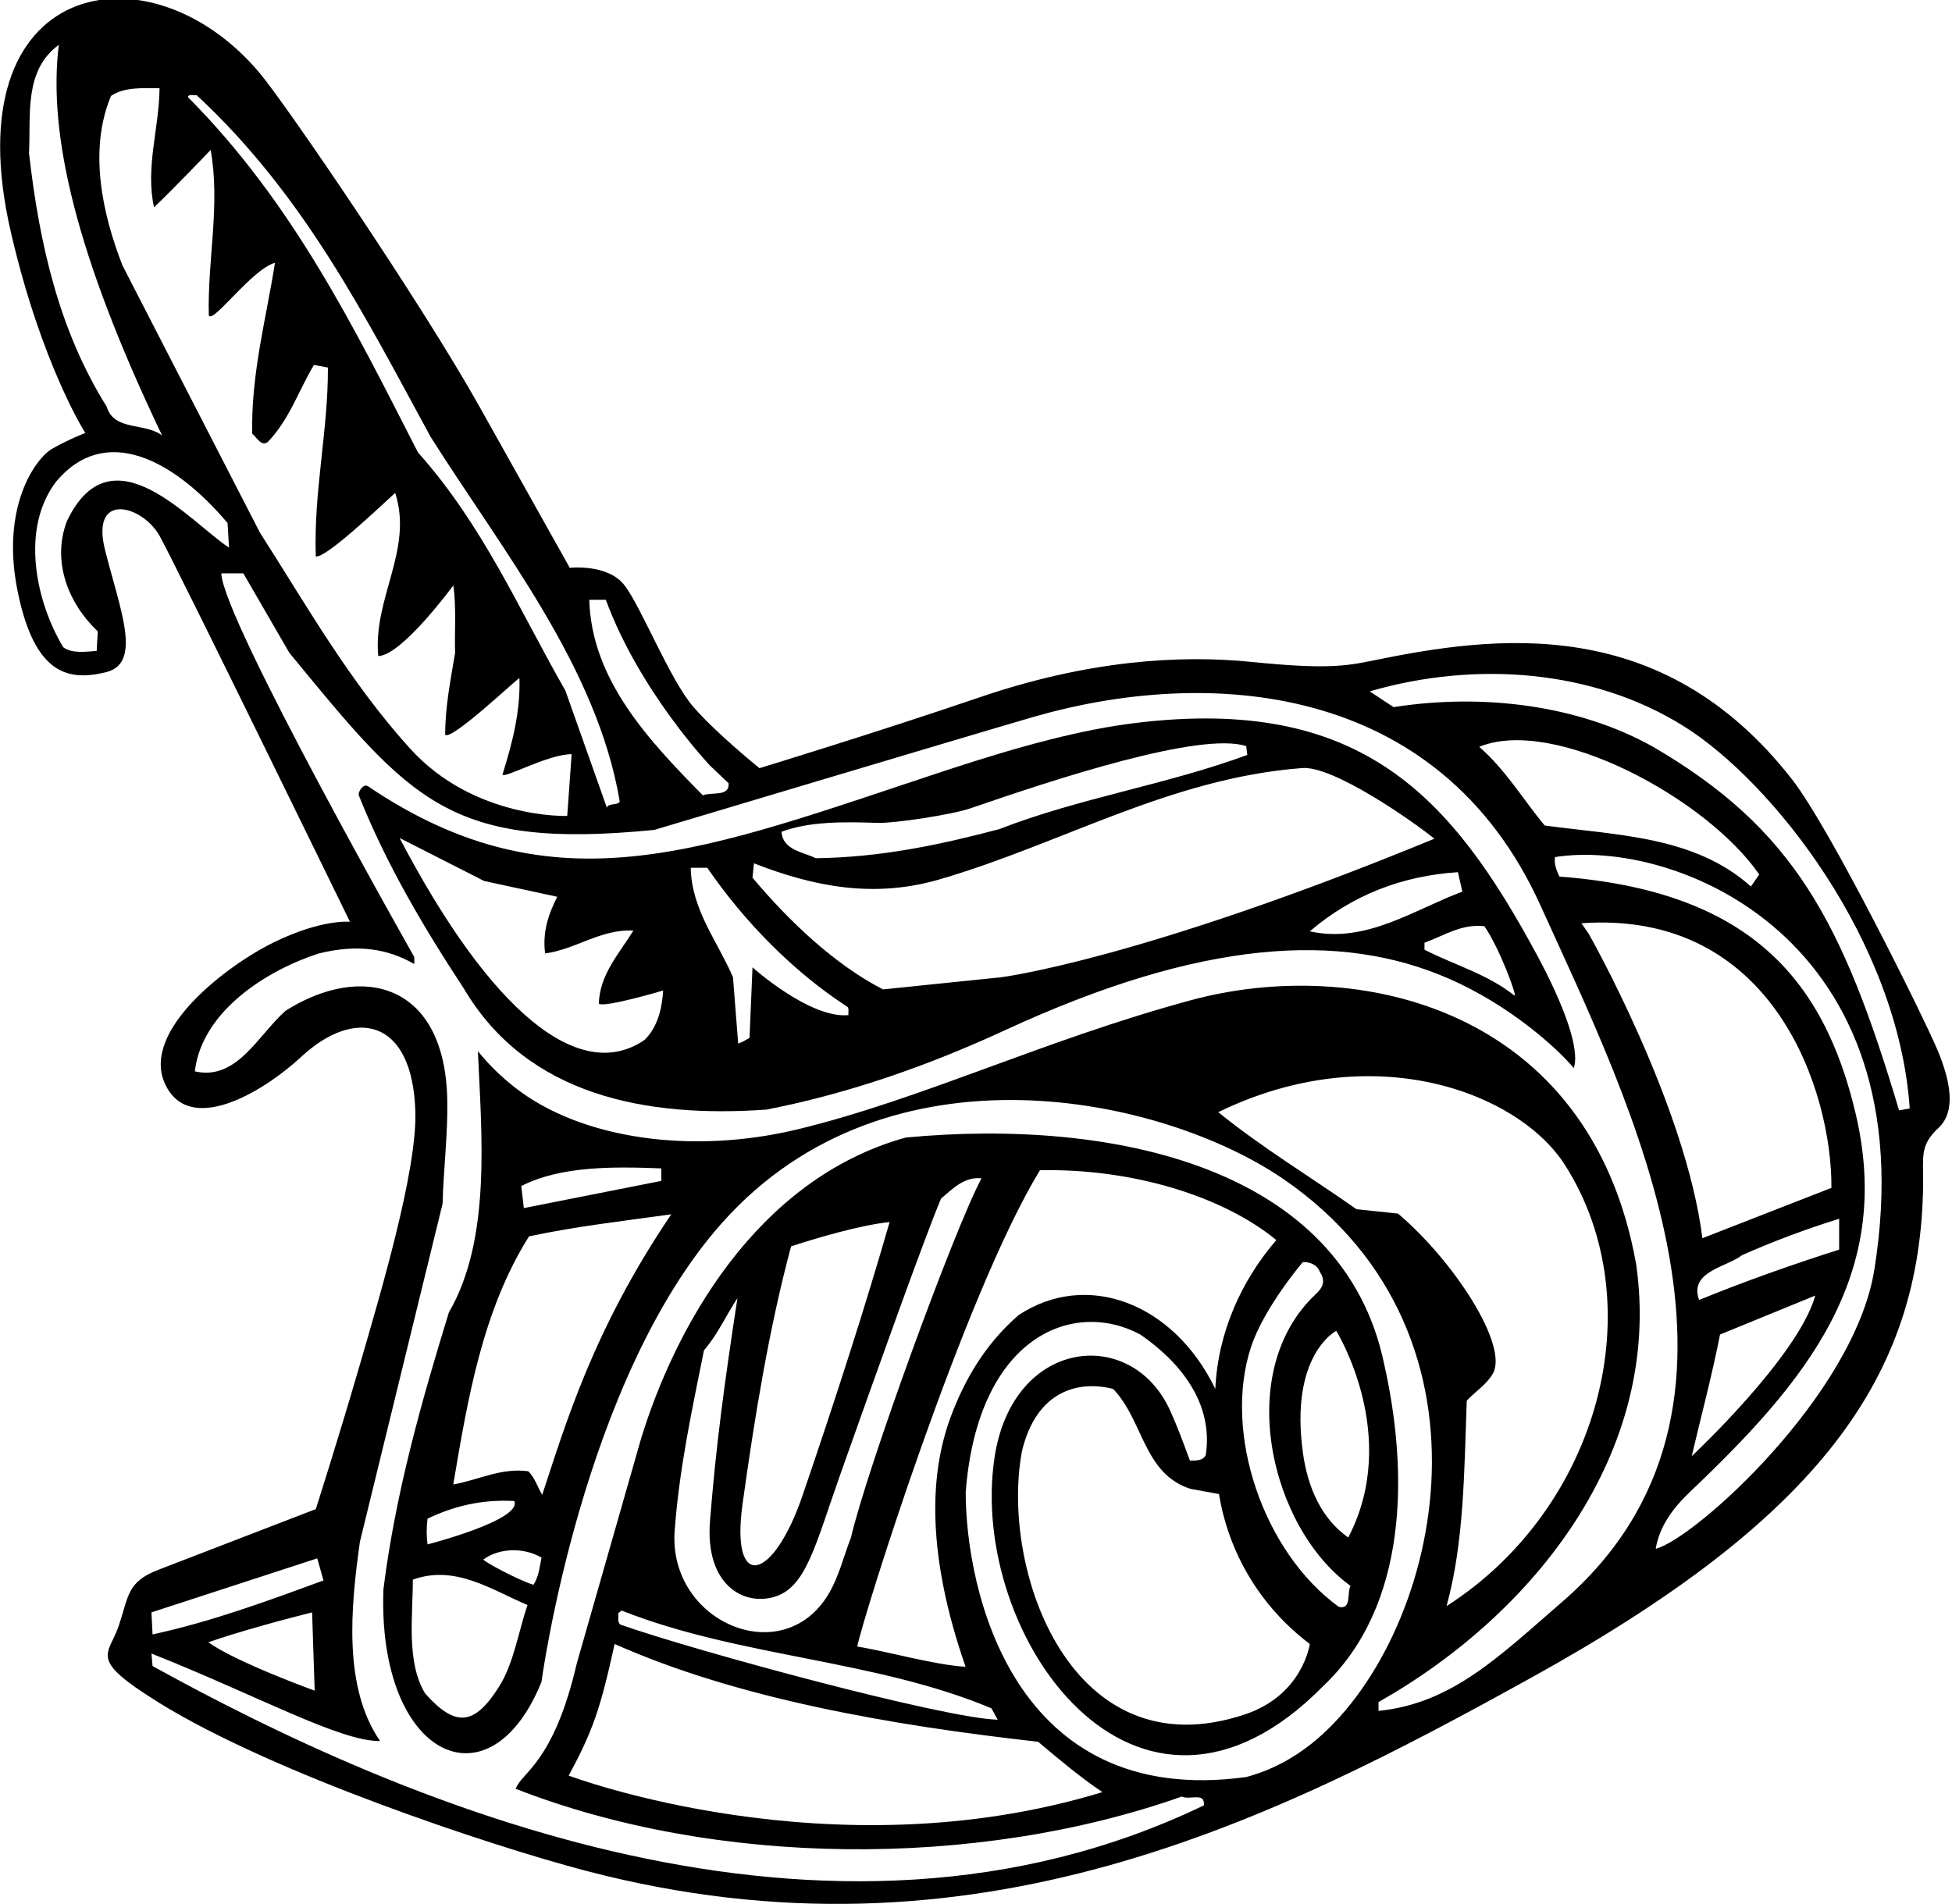 <?xml version="1.0" encoding="UTF-8"?>
<svg xmlns="http://www.w3.org/2000/svg" xmlns:xlink="http://www.w3.org/1999/xlink" width="531pt" height="518pt" viewBox="0 0 531 518" version="1.1">
<g id="surface1">
<path style=" stroke:none;fill-rule:nonzero;fill:rgb(0%,0%,0%);fill-opacity:1;" d="M 527.055 285.691 C 523.723 277.691 498.121 225.68 487.453 212.012 C 452.066 166.676 406.699 172.883 373.223 179.773 C 365.906 181.277 360.211 182.102 340.547 180.102 C 320.879 178.102 295.898 179.699 266.566 189.699 C 237.23 199.699 206.602 209 206.602 209 C 206.602 209 194.898 199.602 188.566 192.266 C 182.234 184.934 174.508 165.336 169.938 159.316 C 165.371 153.297 155 154.5 155 154.5 C 155 154.5 146.07 138.586 130.43 110.637 C 114.793 82.688 78.047 28.707 70.617 19.848 C 40.777 -15.715 -13.117 -6.277 2.973 63.238 C 11.309 99.238 23.199 117.801 23.199 117.801 C 23.199 117.801 18.867 119.453 14.281 122.043 C 9.691 124.637 0.121 137.852 4.789 160.852 C 9.453 183.852 18.812 185.336 28.836 182.895 C 38.863 180.449 32.559 165.578 28.559 149.578 C 24.559 133.578 38.738 137.453 43.402 145.785 C 48.07 154.117 95.199 250.801 95.199 250.801 C 95.199 250.801 87.617 249.996 74.617 256.328 C 61.617 262.664 38.469 280.367 44.801 294.699 C 51.133 309.035 70.902 297.766 82.066 287.434 C 96.328 274.238 112.188 276.758 112.988 302.391 C 113.488 318.391 103.641 351.539 97.664 372.07 C 91.688 392.598 85.902 410.602 85.902 410.602 C 85.902 410.602 56.242 422.035 43.102 427.102 C 34.418 430.449 35.078 434.254 32.266 442.43 C 29.449 450.613 23.902 451.266 43.234 463.266 C 74.129 482.445 133.172 502.125 159.312 508.992 C 265.027 536.766 346.742 495.098 416.684 456.391 C 495.062 413.016 522.566 374.602 523.148 322.121 C 523.23 314.883 522.156 311.66 527.258 306.961 C 532.355 302.258 530.387 293.691 527.055 285.691 Z M 164.801 163.199 C 174 188.164 193.16 208.32 193.16 208.32 L 198.199 213.102 C 198.5 216.898 193.602 215.398 191.199 216.398 C 176.398 201.398 160.898 184.898 160.301 163.199 Z M 53.5 25.898 C 82.902 53.199 99.402 86.301 117.102 118.801 C 136.602 149.699 162.367 181.434 168.566 217.934 C 168.566 219.234 165.199 218.398 165.102 219.801 L 153.801 187.898 C 141.199 165.898 131.398 142.898 113.699 123.102 C 96.402 89.301 79.801 55.301 51.102 26.398 C 51.402 25.5 52.602 26 53.5 25.898 Z M 30.199 26.102 C 33.801 23.602 39 24 43.402 24 C 43.301 34.898 39.5 45.602 41.902 56.398 C 47.102 51.5 57.301 40.801 57.301 40.801 C 60 55.801 56.402 70.602 56.801 85.898 C 58.102 87.898 68.5 73.301 74.801 71.5 C 72.402 86.801 68.301 101.5 68.602 118 C 69.902 119 71.102 121.699 72.902 120.199 C 78.801 114 81.199 106.301 85.402 99.301 L 89.199 100 C 89.301 117 85.301 133.602 85.902 151.398 C 88.602 151.898 102.699 138.5 107.5 134.102 C 112.5 149.602 101.398 162.801 102.898 178.5 C 109.301 178.398 123.301 159.301 123.301 159.301 C 124.199 164.898 123.602 172.398 123.801 177.602 C 122.602 184.898 121.102 192.102 121.102 199.898 C 122.699 201.699 140.699 184.602 141.301 184.5 C 141.602 193.699 139.301 202.398 136.699 210.699 C 136.801 212.102 149 205.199 155.5 205.199 L 154.301 222 C 154.301 222 128.973 222.93 111.508 203.625 C 95.055 185.438 83.434 164.789 70.699 144.898 L 33.301 72.199 C 27.902 58.301 24 40.898 30.199 26.102 Z M 7.898 41.699 C 8.398 31 6.5 19.199 16 12.199 C 13 36.301 20.566 69.266 44.102 118.5 C 39.5 114.898 31 117.398 29 110.602 C 16.102 90 10.699 66.398 7.898 41.699 Z M 18.199 141.801 C 14.102 152.602 18.402 164 26.602 171.801 L 26.301 177.102 C 23.402 177.301 19.602 177.898 17.199 176.102 C 9.699 163.602 5.5 143.801 15.301 131 C 28.398 115.383 46.91 124.605 61.902 142.301 L 62.301 149 C 51.645 142.02 30.344 116.293 18.199 141.801 Z M 86.301 424 L 88 430 C 72.801 435.602 57.602 441.199 41.5 444.699 L 41.199 438.699 Z M 85.602 460 C 85.602 460 64.168 452.234 56.668 446.832 C 64.668 444.035 76.5 440.801 84.902 438.699 C 85.102 445.801 85.402 453.199 85.602 460 Z M 425 435.801 C 407.898 450.602 395 463.5 375 465.5 L 375 463.102 C 417.602 439 452.301 394.898 445.102 344.102 C 432.645 273.73 368.777 259.988 323.953 272.141 C 283.898 283 250.824 299.074 217.059 307.25 C 188.457 314.172 158.23 310.031 140.148 295.945 C 136.512 293.109 133.098 289.84 130 286 C 131 308.801 133.699 337.102 122.102 357.102 C 114.602 381.5 107.602 406.199 104.301 432.402 C 102.645 478.074 133.191 492.535 147.301 457.602 C 147.301 457.602 158.285 375.387 196.547 332.578 C 241.754 282.004 316.449 298.387 349.105 320.785 C 411.953 363.902 391.004 447.051 356.883 474.332 C 351.695 478.48 345.785 481.691 339 483.5 C 275.434 492.227 262.699 432.352 262.699 406 C 265.969 363.531 291.969 353.312 310.199 363.102 C 320.801 370.398 330.199 381.602 328 395.898 C 327.199 397.5 325.301 397.398 323.699 397.398 C 321.941 392.727 320.27 388.02 318.176 383.5 C 307.621 360.727 275.477 364.082 270.551 396.496 C 263.18 444.996 309.27 510.168 359.898 458.801 C 383.102 436.902 383.199 400.602 376.5 371 C 365.344 317.684 303.27 304.16 246.398 309.5 C 205.387 320.895 183.48 361.773 174.398 391.398 L 156.898 452.602 C 150.566 479.934 141.699 482.301 140.301 486.703 C 194.566 507.934 265.5 508.602 321.5 488.801 C 323.398 489.801 327.301 487.801 327.5 490.5 L 327.5 491.203 C 224.621 540.77 108.379 490.242 41.5 453.301 L 41.199 449.902 C 69.902 461.266 92.602 473.902 103.398 473.703 C 93.301 459.102 95.402 437.301 97.902 419.5 L 120.398 327.5 C 120.613 318.422 121.855 308.609 121.672 299.258 C 121.055 267.512 98.555 261.816 77.699 275 C 70.199 281.602 64.5 294.102 53 291.5 C 54.902 275.102 72.699 263.898 86.801 259.398 C 97.332 256.836 105.398 258.102 112.699 262.301 L 112.699 260.398 C 112.699 260.398 60.602 168.5 60.199 156 L 66.199 156 L 78.699 177.602 C 111.797 217.871 122.086 231.309 178 225.801 C 178 225.801 268.098 198.82 281.172 195.051 C 328.023 181.535 391.266 184.965 419.062 246.375 C 443.547 300.469 485.891 383.102 425 435.801 Z M 380.301 330.199 L 369 329 C 356.5 320.199 343.5 312.398 331.398 302.602 C 373.543 282.059 413.133 297.234 425.707 316.965 C 449.836 354.824 435.219 410.273 393.5 437 C 398.301 419.602 398.301 400.102 399 381.102 C 401.113 378.797 404.543 376.57 406.129 373.691 C 410.379 365.973 395.449 343.027 380.301 330.199 Z M 143.5 436.699 C 141.078 443.656 139.812 452.504 135.75 458.93 C 129.102 469.441 123.961 470.148 115.602 460.703 C 110.5 452.102 112.301 440 112.301 429.801 C 123.801 425.602 133.801 432.602 143.5 436.699 Z M 116.301 413.199 C 123.398 409.801 131.102 407.898 139.898 408.398 C 142.102 413.602 116.301 420.199 116.301 420.199 C 116 418 116 415.398 116.301 413.199 Z M 131.5 424.301 C 135.898 421.102 142.602 421 147.301 423.801 C 146.801 426.402 146.5 429.199 145.102 431.199 C 140.5 429.699 131.5 424.801 131.5 424.301 Z M 143.699 400.301 C 136.301 399.301 130.102 402.699 123.301 403.898 C 127.301 380.199 131.301 356.5 143.898 336.398 C 156.5 333.699 169.602 332.199 182.602 330.398 C 161.234 361.934 153.699 388 147.5 406.699 C 146.199 404.602 145.5 402 143.699 400.301 Z M 141.801 322.699 C 152.602 317.199 166.898 317.398 179.898 317.898 L 179.898 321.301 L 142.5 328.699 Z M 168.199 438.902 L 169.102 438.199 C 201.102 450.902 238 451.5 269.699 464.801 L 271.398 467.902 C 256.5 467.5 188.5 449 168.699 442 C 167.898 441.199 168.301 440 168.199 438.902 Z M 210.66 434.473 C 219.301 431.926 221.75 420.484 228.629 401.039 C 238.086 374.316 251.758 336.047 256 326.102 C 259.301 323.301 262.398 320.102 267 320.602 C 259.5 334.602 235.801 399.699 231.5 418.301 C 229.508 423.383 228.215 429 225.367 433.75 C 212.812 454.66 181.758 441.266 183.527 416.574 C 184.738 399.73 188.258 383.531 191.5 367.398 C 195.301 363 197.5 357.898 200.602 353.199 C 197 376.836 194.789 393.148 193.137 413.871 C 191.781 430.844 201.941 437.039 210.66 434.473 Z M 202 409.164 C 205.301 385.406 209.23 361.324 215.199 339.102 C 222.301 336.801 234.102 333.301 242 332.5 C 235.332 355.633 227.664 379.5 218.336 406.836 C 210.285 430.406 198.664 433.168 202 409.164 Z M 357.938 352.102 C 335.449 373.133 345.562 415.73 367.398 431.5 C 366.301 433.402 367.801 438 364.199 437.199 C 343.582 422.266 332.652 389.777 340.309 366.516 C 343.855 355.73 354.398 343.398 354.398 343.398 C 356.301 343.301 358.301 344.102 359 346 C 360.801 348.699 359.676 350.477 357.938 352.102 Z M 363.5 362.102 C 363.5 362.102 381.234 390.602 366.762 418.324 C 359.41 413.168 355.738 404.621 354.457 395.465 C 350.695 368.598 363.5 362.102 363.5 362.102 Z M 356.301 447.301 C 356.301 447.301 354.434 461.156 338.734 466.43 C 291.367 482.34 271.977 427.137 278 394.836 C 281.941 378.379 293.336 375.5 302.801 377.898 C 311.102 386.5 311 401 323.898 405.102 L 331.602 406.5 C 334.199 422.402 342.699 437 356.301 447.301 Z M 330.602 377.898 C 319.219 354.367 295.57 345.621 277.102 357.801 C 268.102 365.602 262.422 375.258 258.578 385.629 C 252.859 401.082 252 422.832 262.664 453.5 C 254.164 453 241.398 449.301 233.199 448 C 234.5 440.902 262.199 352.301 282.898 318.398 C 308.031 317.879 332.672 325.457 347.199 337.398 C 337.801 348.301 331.301 362.398 330.602 377.898 Z M 282.398 473.902 C 288 478.602 293.898 483.602 299.898 487.602 C 226 510.168 154.699 483.102 154.699 483.102 C 161.336 470.832 163.336 464.832 167.199 447.301 C 200.664 462.168 242.199 469.402 282.398 473.902 Z M 402.398 203.199 C 422.664 194.836 464.242 217.156 478.566 237.934 L 476.301 241.199 C 461 227.5 440.102 227.301 420.199 224.602 C 414.301 217.5 409.699 209.602 402.398 203.199 Z M 462.199 353.699 C 459.398 345.898 469.699 344.801 473.898 341.5 C 482.5 337.699 491.301 334.398 500.301 331.602 L 500.301 340 C 487.398 344.102 474.699 348.602 462.199 353.699 Z M 493.801 352.5 C 489.199 369.102 460.199 396.199 460.199 396.199 C 462.801 385.102 465.699 374.301 467.898 363.102 Z M 463.102 336.898 C 458.566 300.602 432.199 254.102 432.199 254.102 L 430.199 251.199 C 482.789 247.48 498.398 297.465 498.199 323.199 Z M 509.898 345.301 C 504.547 379.594 460.867 418.785 450.398 421.402 C 451.43 415.219 455.148 410.262 459.824 405.816 C 491.172 376.008 515.199 347.242 504.805 303.059 C 496.008 265.656 475.062 242.355 424.199 238.5 C 423.5 236.898 422.699 235.301 423 233.199 C 455.195 228.004 524.305 254.879 509.898 345.301 Z M 516.602 302.102 C 501.234 250.602 487.938 225.504 449.699 203.199 C 429.398 191.801 403.301 188.602 379.102 192.398 C 377 191 374.801 189.602 372.602 188.102 C 401.68 179.684 433.57 182.254 458.094 197.625 C 482.207 212.742 516.395 256.078 519.5 301.602 L 516.602 302.102 "/>
<path style=" stroke:none;fill-rule:nonzero;fill:rgb(0%,0%,0%);fill-opacity:1;" d="M 308.977 196.699 C 294.613 198.449 278.398 202.66 256.797 209.789 C 191.961 231.191 151.371 248.57 100.043 213.891 C 98.926 213.133 97.219 215.441 97.645 216.504 C 104.973 234.898 115.141 252.176 126.199 269 C 143.5 298.301 176.102 304.199 208.5 301.898 C 231.055 297.508 252.754 289.832 273.477 280.262 C 326.809 255.629 364.543 253.363 394.09 266.258 C 410.91 273.594 423.797 285.391 428.102 290.602 C 429.871 285.535 425.453 273.465 418.07 259.777 C 394.816 216.668 370.242 189.246 308.977 196.699 Z M 238.695 223.891 C 243.273 224.039 258.902 221.688 264.133 219.883 C 286.496 212.168 326.438 198.949 339 203 L 339.301 205.398 C 317.398 213.5 293.602 217.102 271.801 225.602 C 255.898 229.801 239.602 233.301 221.898 233.5 C 218.5 231.801 212.898 231.301 212.602 226.301 C 220.297 223.445 229.668 223.59 238.695 223.891 Z M 175.398 282.898 C 157.688 295.137 133.469 275.285 108.699 228 L 131.699 239.699 L 151.602 244 C 149.199 248.602 147.5 253.801 148.301 259.398 C 156.398 258.398 163.5 252.699 172.301 253.199 C 168.398 259.5 163.102 265.199 162.898 273.102 C 164.602 274.199 180.398 269.5 180.398 269.5 C 180.102 274 179.102 279.199 175.398 282.898 Z M 230.801 276.199 C 220.301 277.199 204.699 263.199 204.699 263.199 L 203.898 282.398 C 202.898 282.898 202 283.602 200.801 283.898 L 199.398 265.898 C 195.199 256.102 188.102 247.5 187.898 236.102 L 192.398 236.102 C 202.398 250.699 215.801 264.398 230.602 274 C 231 274.602 230.699 275.5 230.801 276.199 Z M 272.301 265.898 L 240.199 269.199 C 227 262.398 214.699 250.699 204.699 238.801 L 205.102 234.898 C 221.5 241.301 237.898 244.5 255.801 239.199 C 288.699 229.602 318.199 211.801 353.898 209 C 362.398 207.898 385.199 224.102 390.199 228.199 C 309.898 261.266 272.301 265.898 272.301 265.898 Z M 356.301 253.398 C 367.898 243.5 381.398 238.301 396.602 237.301 L 397.801 242.602 C 384.602 247.5 371.602 256.801 356.301 253.398 Z M 412 270.898 C 404.602 265 395.699 262.602 387.5 258.398 L 387.5 256.5 C 392.801 254.602 397.5 251.301 403.801 252 C 408 258.102 412.801 271.301 412 270.898 "/>
</g>
</svg>
